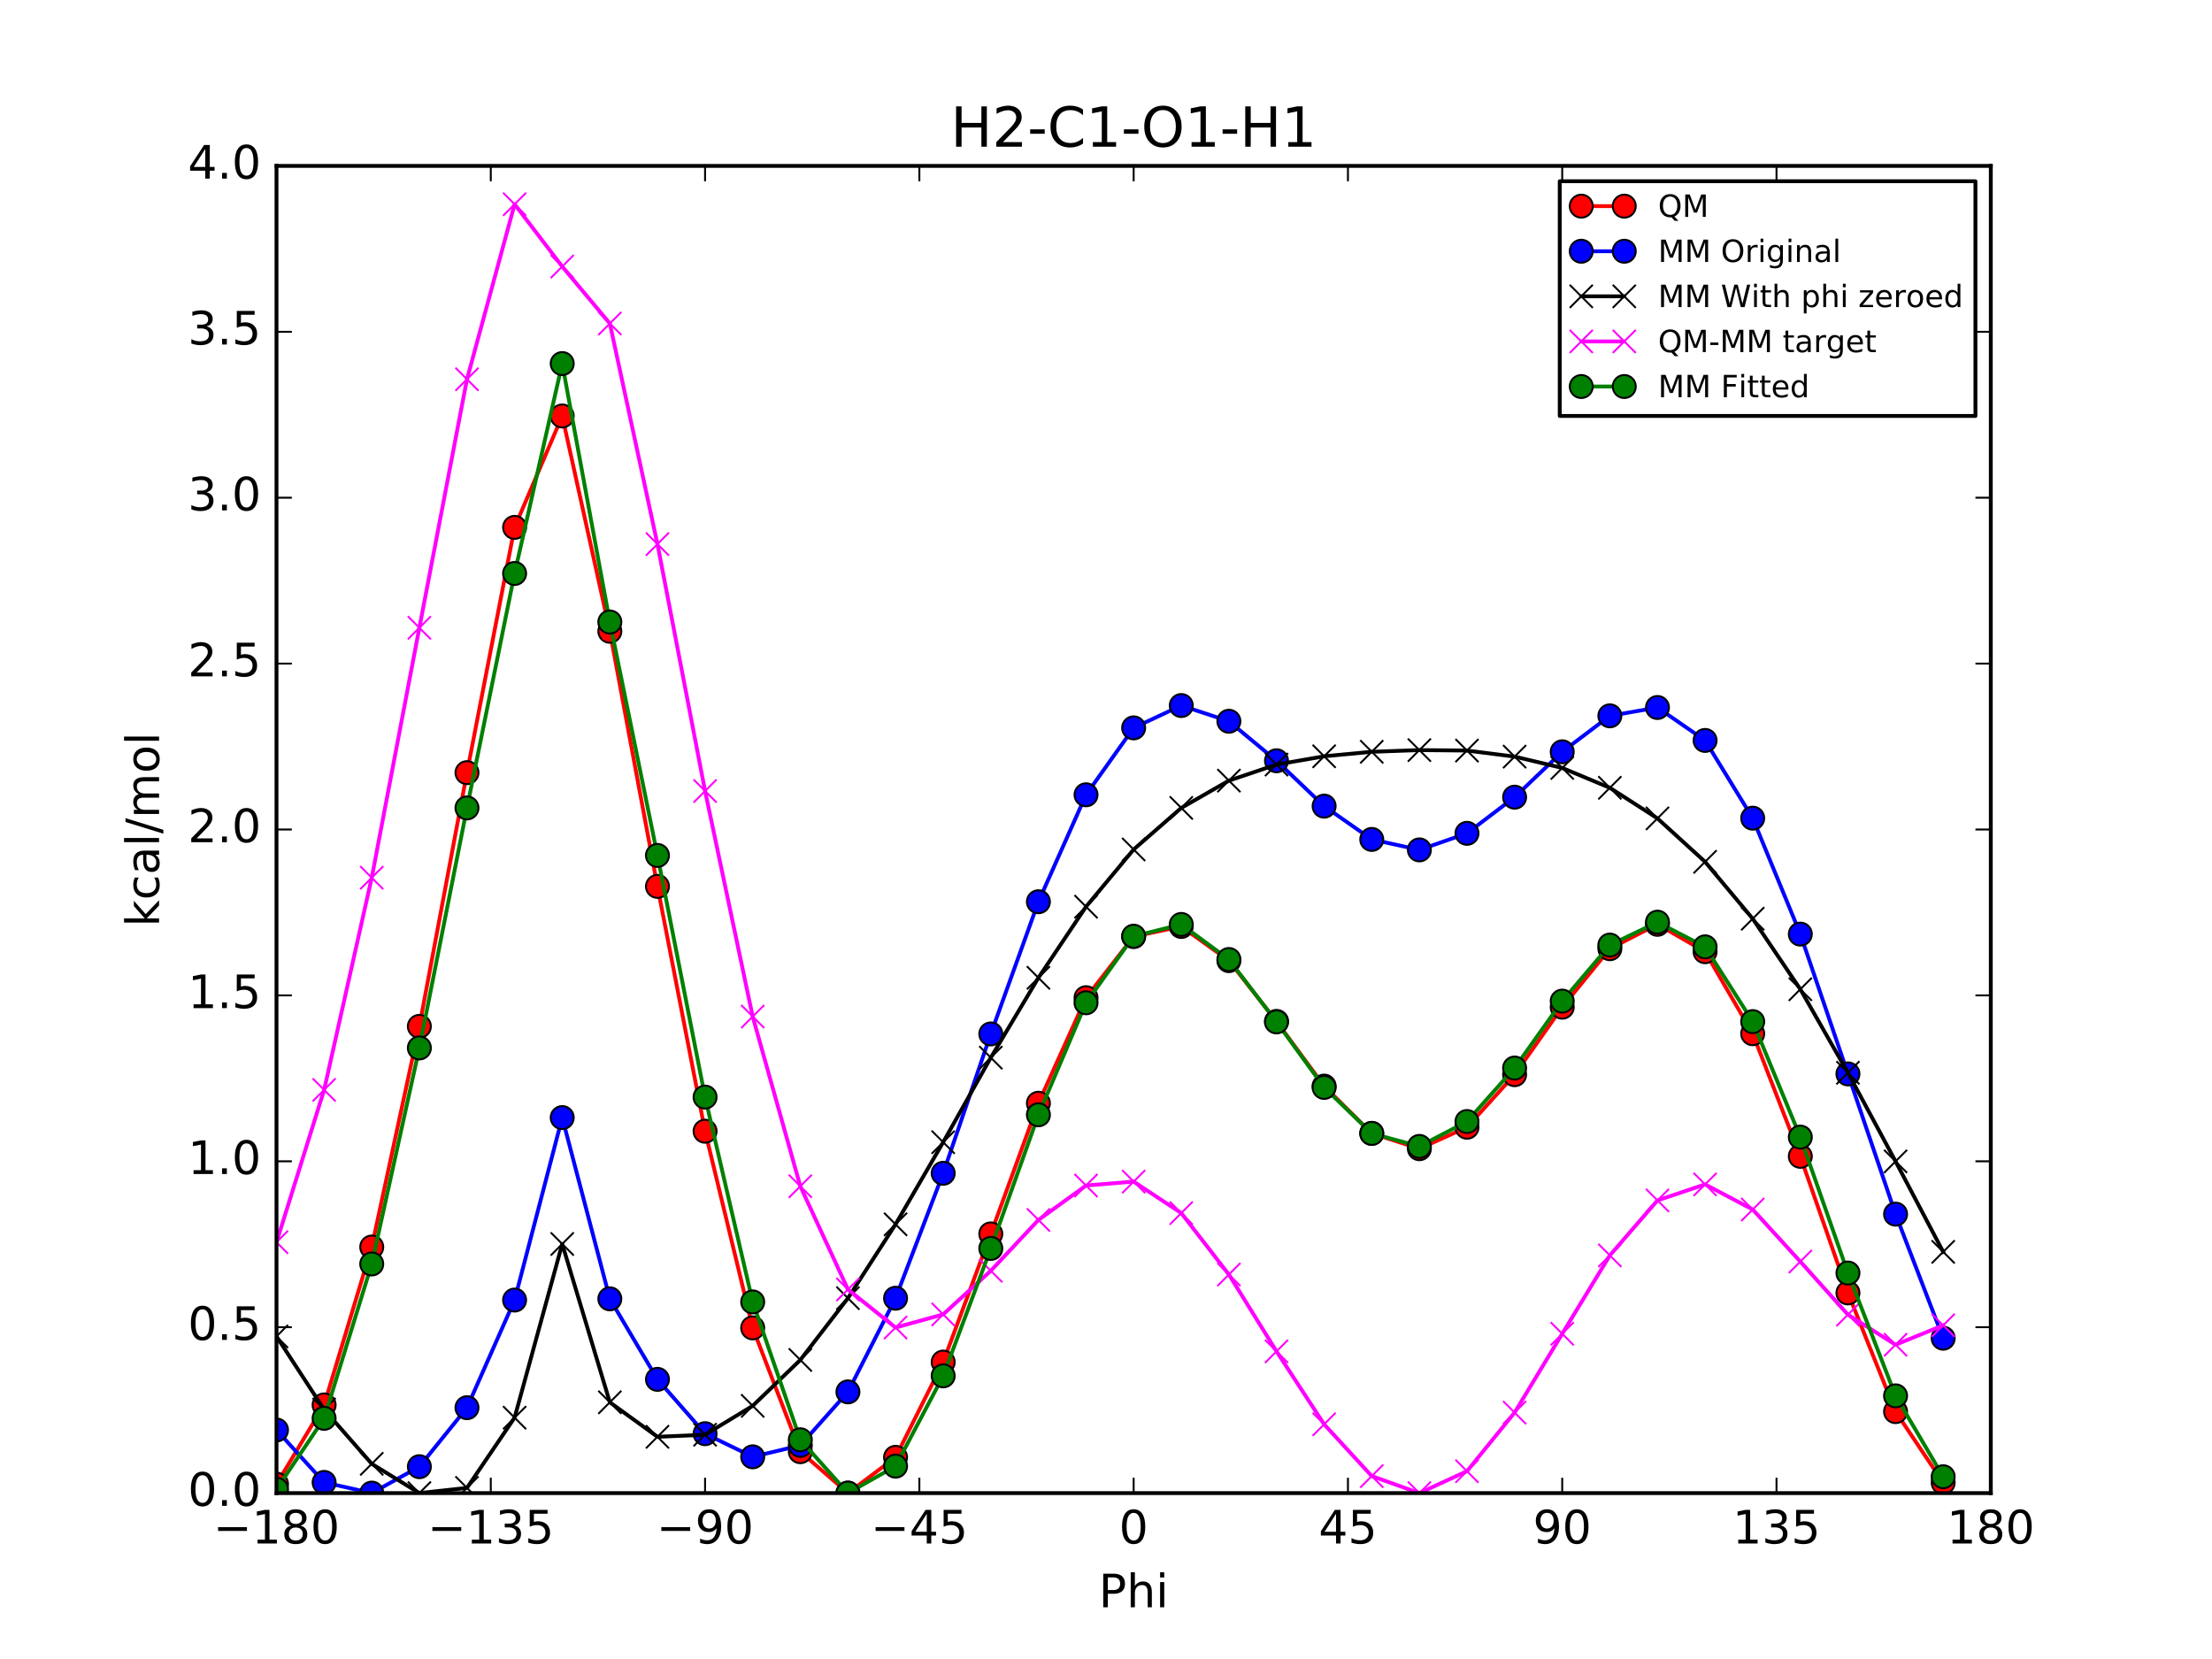 <?xml version="1.0" encoding="utf-8" standalone="no"?>
<!DOCTYPE svg PUBLIC "-//W3C//DTD SVG 1.1//EN"
  "http://www.w3.org/Graphics/SVG/1.1/DTD/svg11.dtd">
<!-- Created with matplotlib (http://matplotlib.org/) -->
<svg height="432pt" version="1.1" viewBox="0 0 576 432" width="576pt" xmlns="http://www.w3.org/2000/svg" xmlns:xlink="http://www.w3.org/1999/xlink">
 <defs>
  <style type="text/css">
*{stroke-linecap:butt;stroke-linejoin:round;stroke-miterlimit:100000;}
  </style>
 </defs>
 <g id="figure_1">
  <g id="patch_1">
   <path d="M 0 432 
L 576 432 
L 576 0 
L 0 0 
z
" style="fill:#ffffff;"/>
  </g>
  <g id="axes_1">
   <g id="patch_2">
    <path d="M 72 388.8 
L 518.4 388.8 
L 518.4 43.2 
L 72 43.2 
z
" style="fill:#ffffff;"/>
   </g>
   <g id="line2d_1">
    <path clip-path="url(#p82aab2219c)" d="M 72 386.468 
L 84.4 365.838 
L 96.8 324.723 
L 109.2 267.263 
L 121.6 201.194 
L 134 137.327 
L 146.4 108.319 
L 158.8 164.386 
L 171.2 230.813 
L 183.6 294.567 
L 196 345.78 
L 208.4 378.017 
L 220.8 388.8 
L 233.2 379.485 
L 245.6 354.686 
L 258 321.304 
L 270.4 287.281 
L 282.8 259.799 
L 295.199 243.88 
L 307.6 241.255 
L 320 250.148 
L 332.4 265.973 
L 344.8 282.818 
L 357.2 295.127 
L 369.6 299.118 
L 382 293.528 
L 394.4 279.842 
L 406.8 262.269 
L 419.2 247.039 
L 431.6 240.689 
L 444 247.823 
L 456.4 269.174 
L 468.8 301.107 
L 481.2 336.675 
L 493.6 367.58 
L 506 386.087 
" style="fill:none;stroke:#ff0000;stroke-linecap:square;"/>
    <defs>
     <path d="M 0 3 
C 0.796 3 1.559 2.684 2.121 2.121 
C 2.684 1.559 3 0.796 3 0 
C 3 -0.796 2.684 -1.559 2.121 -2.121 
C 1.559 -2.684 0.796 -3 0 -3 
C -0.796 -3 -1.559 -2.684 -2.121 -2.121 
C -2.684 -1.559 -3 -0.796 -3 0 
C -3 0.796 -2.684 1.559 -2.121 2.121 
C -1.559 2.684 -0.796 3 0 3 
z
" id="me8e6d0014c" style="stroke:#000000;stroke-width:0.5;"/>
    </defs>
    <g clip-path="url(#p82aab2219c)">
     <use style="fill:#ff0000;stroke:#000000;stroke-width:0.5;" x="72" xlink:href="#me8e6d0014c" y="386.468"/>
     <use style="fill:#ff0000;stroke:#000000;stroke-width:0.5;" x="84.4" xlink:href="#me8e6d0014c" y="365.838"/>
     <use style="fill:#ff0000;stroke:#000000;stroke-width:0.5;" x="96.8" xlink:href="#me8e6d0014c" y="324.723"/>
     <use style="fill:#ff0000;stroke:#000000;stroke-width:0.5;" x="109.2" xlink:href="#me8e6d0014c" y="267.263"/>
     <use style="fill:#ff0000;stroke:#000000;stroke-width:0.5;" x="121.6" xlink:href="#me8e6d0014c" y="201.194"/>
     <use style="fill:#ff0000;stroke:#000000;stroke-width:0.5;" x="134" xlink:href="#me8e6d0014c" y="137.327"/>
     <use style="fill:#ff0000;stroke:#000000;stroke-width:0.5;" x="146.4" xlink:href="#me8e6d0014c" y="108.319"/>
     <use style="fill:#ff0000;stroke:#000000;stroke-width:0.5;" x="158.8" xlink:href="#me8e6d0014c" y="164.386"/>
     <use style="fill:#ff0000;stroke:#000000;stroke-width:0.5;" x="171.2" xlink:href="#me8e6d0014c" y="230.813"/>
     <use style="fill:#ff0000;stroke:#000000;stroke-width:0.5;" x="183.6" xlink:href="#me8e6d0014c" y="294.567"/>
     <use style="fill:#ff0000;stroke:#000000;stroke-width:0.5;" x="196" xlink:href="#me8e6d0014c" y="345.78"/>
     <use style="fill:#ff0000;stroke:#000000;stroke-width:0.5;" x="208.4" xlink:href="#me8e6d0014c" y="378.017"/>
     <use style="fill:#ff0000;stroke:#000000;stroke-width:0.5;" x="220.8" xlink:href="#me8e6d0014c" y="388.8"/>
     <use style="fill:#ff0000;stroke:#000000;stroke-width:0.5;" x="233.2" xlink:href="#me8e6d0014c" y="379.485"/>
     <use style="fill:#ff0000;stroke:#000000;stroke-width:0.5;" x="245.6" xlink:href="#me8e6d0014c" y="354.686"/>
     <use style="fill:#ff0000;stroke:#000000;stroke-width:0.5;" x="258" xlink:href="#me8e6d0014c" y="321.304"/>
     <use style="fill:#ff0000;stroke:#000000;stroke-width:0.5;" x="270.4" xlink:href="#me8e6d0014c" y="287.281"/>
     <use style="fill:#ff0000;stroke:#000000;stroke-width:0.5;" x="282.8" xlink:href="#me8e6d0014c" y="259.799"/>
     <use style="fill:#ff0000;stroke:#000000;stroke-width:0.5;" x="295.199" xlink:href="#me8e6d0014c" y="243.88"/>
     <use style="fill:#ff0000;stroke:#000000;stroke-width:0.5;" x="307.6" xlink:href="#me8e6d0014c" y="241.255"/>
     <use style="fill:#ff0000;stroke:#000000;stroke-width:0.5;" x="320" xlink:href="#me8e6d0014c" y="250.148"/>
     <use style="fill:#ff0000;stroke:#000000;stroke-width:0.5;" x="332.4" xlink:href="#me8e6d0014c" y="265.973"/>
     <use style="fill:#ff0000;stroke:#000000;stroke-width:0.5;" x="344.8" xlink:href="#me8e6d0014c" y="282.818"/>
     <use style="fill:#ff0000;stroke:#000000;stroke-width:0.5;" x="357.2" xlink:href="#me8e6d0014c" y="295.127"/>
     <use style="fill:#ff0000;stroke:#000000;stroke-width:0.5;" x="369.6" xlink:href="#me8e6d0014c" y="299.118"/>
     <use style="fill:#ff0000;stroke:#000000;stroke-width:0.5;" x="382" xlink:href="#me8e6d0014c" y="293.528"/>
     <use style="fill:#ff0000;stroke:#000000;stroke-width:0.5;" x="394.4" xlink:href="#me8e6d0014c" y="279.842"/>
     <use style="fill:#ff0000;stroke:#000000;stroke-width:0.5;" x="406.8" xlink:href="#me8e6d0014c" y="262.269"/>
     <use style="fill:#ff0000;stroke:#000000;stroke-width:0.5;" x="419.2" xlink:href="#me8e6d0014c" y="247.039"/>
     <use style="fill:#ff0000;stroke:#000000;stroke-width:0.5;" x="431.6" xlink:href="#me8e6d0014c" y="240.689"/>
     <use style="fill:#ff0000;stroke:#000000;stroke-width:0.5;" x="444" xlink:href="#me8e6d0014c" y="247.823"/>
     <use style="fill:#ff0000;stroke:#000000;stroke-width:0.5;" x="456.4" xlink:href="#me8e6d0014c" y="269.174"/>
     <use style="fill:#ff0000;stroke:#000000;stroke-width:0.5;" x="468.8" xlink:href="#me8e6d0014c" y="301.107"/>
     <use style="fill:#ff0000;stroke:#000000;stroke-width:0.5;" x="481.2" xlink:href="#me8e6d0014c" y="336.675"/>
     <use style="fill:#ff0000;stroke:#000000;stroke-width:0.5;" x="493.6" xlink:href="#me8e6d0014c" y="367.58"/>
     <use style="fill:#ff0000;stroke:#000000;stroke-width:0.5;" x="506" xlink:href="#me8e6d0014c" y="386.087"/>
    </g>
   </g>
   <g id="line2d_2">
    <path clip-path="url(#p82aab2219c)" d="M 72 372.37 
L 84.4 386.014 
L 96.8 388.8 
L 109.2 381.923 
L 121.6 366.558 
L 134 338.533 
L 146.4 291.017 
L 158.8 338.217 
L 171.2 359.182 
L 183.6 373.327 
L 196 379.353 
L 208.4 376.37 
L 220.8 362.443 
L 233.2 338.054 
L 245.6 305.517 
L 258 269.233 
L 270.4 234.815 
L 282.8 206.96 
L 295.199 189.536 
L 307.6 183.72 
L 320 187.815 
L 332.4 198.102 
L 344.8 209.913 
L 357.2 218.586 
L 369.6 221.308 
L 382 216.998 
L 394.4 207.581 
L 406.8 195.766 
L 419.2 186.403 
L 431.6 184.23 
L 444 192.808 
L 456.4 213.05 
L 468.8 243.237 
L 481.2 279.642 
L 493.6 316.161 
L 506 348.46 
" style="fill:none;stroke:#0000ff;stroke-linecap:square;"/>
    <defs>
     <path d="M 0 3 
C 0.796 3 1.559 2.684 2.121 2.121 
C 2.684 1.559 3 0.796 3 0 
C 3 -0.796 2.684 -1.559 2.121 -2.121 
C 1.559 -2.684 0.796 -3 0 -3 
C -0.796 -3 -1.559 -2.684 -2.121 -2.121 
C -2.684 -1.559 -3 -0.796 -3 0 
C -3 0.796 -2.684 1.559 -2.121 2.121 
C -1.559 2.684 -0.796 3 0 3 
z
" id="m15967bb341" style="stroke:#000000;stroke-width:0.5;"/>
    </defs>
    <g clip-path="url(#p82aab2219c)">
     <use style="fill:#0000ff;stroke:#000000;stroke-width:0.5;" x="72" xlink:href="#m15967bb341" y="372.37"/>
     <use style="fill:#0000ff;stroke:#000000;stroke-width:0.5;" x="84.4" xlink:href="#m15967bb341" y="386.014"/>
     <use style="fill:#0000ff;stroke:#000000;stroke-width:0.5;" x="96.8" xlink:href="#m15967bb341" y="388.8"/>
     <use style="fill:#0000ff;stroke:#000000;stroke-width:0.5;" x="109.2" xlink:href="#m15967bb341" y="381.923"/>
     <use style="fill:#0000ff;stroke:#000000;stroke-width:0.5;" x="121.6" xlink:href="#m15967bb341" y="366.558"/>
     <use style="fill:#0000ff;stroke:#000000;stroke-width:0.5;" x="134" xlink:href="#m15967bb341" y="338.533"/>
     <use style="fill:#0000ff;stroke:#000000;stroke-width:0.5;" x="146.4" xlink:href="#m15967bb341" y="291.017"/>
     <use style="fill:#0000ff;stroke:#000000;stroke-width:0.5;" x="158.8" xlink:href="#m15967bb341" y="338.217"/>
     <use style="fill:#0000ff;stroke:#000000;stroke-width:0.5;" x="171.2" xlink:href="#m15967bb341" y="359.182"/>
     <use style="fill:#0000ff;stroke:#000000;stroke-width:0.5;" x="183.6" xlink:href="#m15967bb341" y="373.327"/>
     <use style="fill:#0000ff;stroke:#000000;stroke-width:0.5;" x="196" xlink:href="#m15967bb341" y="379.353"/>
     <use style="fill:#0000ff;stroke:#000000;stroke-width:0.5;" x="208.4" xlink:href="#m15967bb341" y="376.37"/>
     <use style="fill:#0000ff;stroke:#000000;stroke-width:0.5;" x="220.8" xlink:href="#m15967bb341" y="362.443"/>
     <use style="fill:#0000ff;stroke:#000000;stroke-width:0.5;" x="233.2" xlink:href="#m15967bb341" y="338.054"/>
     <use style="fill:#0000ff;stroke:#000000;stroke-width:0.5;" x="245.6" xlink:href="#m15967bb341" y="305.517"/>
     <use style="fill:#0000ff;stroke:#000000;stroke-width:0.5;" x="258" xlink:href="#m15967bb341" y="269.233"/>
     <use style="fill:#0000ff;stroke:#000000;stroke-width:0.5;" x="270.4" xlink:href="#m15967bb341" y="234.815"/>
     <use style="fill:#0000ff;stroke:#000000;stroke-width:0.5;" x="282.8" xlink:href="#m15967bb341" y="206.96"/>
     <use style="fill:#0000ff;stroke:#000000;stroke-width:0.5;" x="295.199" xlink:href="#m15967bb341" y="189.536"/>
     <use style="fill:#0000ff;stroke:#000000;stroke-width:0.5;" x="307.6" xlink:href="#m15967bb341" y="183.72"/>
     <use style="fill:#0000ff;stroke:#000000;stroke-width:0.5;" x="320" xlink:href="#m15967bb341" y="187.815"/>
     <use style="fill:#0000ff;stroke:#000000;stroke-width:0.5;" x="332.4" xlink:href="#m15967bb341" y="198.102"/>
     <use style="fill:#0000ff;stroke:#000000;stroke-width:0.5;" x="344.8" xlink:href="#m15967bb341" y="209.913"/>
     <use style="fill:#0000ff;stroke:#000000;stroke-width:0.5;" x="357.2" xlink:href="#m15967bb341" y="218.586"/>
     <use style="fill:#0000ff;stroke:#000000;stroke-width:0.5;" x="369.6" xlink:href="#m15967bb341" y="221.308"/>
     <use style="fill:#0000ff;stroke:#000000;stroke-width:0.5;" x="382" xlink:href="#m15967bb341" y="216.998"/>
     <use style="fill:#0000ff;stroke:#000000;stroke-width:0.5;" x="394.4" xlink:href="#m15967bb341" y="207.581"/>
     <use style="fill:#0000ff;stroke:#000000;stroke-width:0.5;" x="406.8" xlink:href="#m15967bb341" y="195.766"/>
     <use style="fill:#0000ff;stroke:#000000;stroke-width:0.5;" x="419.2" xlink:href="#m15967bb341" y="186.403"/>
     <use style="fill:#0000ff;stroke:#000000;stroke-width:0.5;" x="431.6" xlink:href="#m15967bb341" y="184.23"/>
     <use style="fill:#0000ff;stroke:#000000;stroke-width:0.5;" x="444" xlink:href="#m15967bb341" y="192.808"/>
     <use style="fill:#0000ff;stroke:#000000;stroke-width:0.5;" x="456.4" xlink:href="#m15967bb341" y="213.05"/>
     <use style="fill:#0000ff;stroke:#000000;stroke-width:0.5;" x="468.8" xlink:href="#m15967bb341" y="243.237"/>
     <use style="fill:#0000ff;stroke:#000000;stroke-width:0.5;" x="481.2" xlink:href="#m15967bb341" y="279.642"/>
     <use style="fill:#0000ff;stroke:#000000;stroke-width:0.5;" x="493.6" xlink:href="#m15967bb341" y="316.161"/>
     <use style="fill:#0000ff;stroke:#000000;stroke-width:0.5;" x="506" xlink:href="#m15967bb341" y="348.46"/>
    </g>
   </g>
   <g id="line2d_3">
    <path clip-path="url(#p82aab2219c)" d="M 72 348.003 
L 84.4 367.037 
L 96.8 381.178 
L 109.2 388.8 
L 121.6 387.444 
L 134 369.152 
L 146.4 323.928 
L 158.8 365.155 
L 171.2 374.138 
L 183.6 373.597 
L 196 366.08 
L 208.4 354.127 
L 220.8 338.036 
L 233.2 318.805 
L 245.6 297.425 
L 258 275.409 
L 270.4 254.612 
L 282.8 236.1 
L 295.199 221.199 
L 307.6 210.381 
L 320 203.272 
L 332.4 199.091 
L 344.8 196.936 
L 357.2 195.764 
L 369.6 195.326 
L 382 195.442 
L 394.4 197.018 
L 406.8 199.971 
L 419.2 205.142 
L 431.6 213.111 
L 444 224.417 
L 456.4 239.229 
L 468.8 257.6 
L 481.2 279.344 
L 493.6 302.42 
L 506 325.98 
" style="fill:none;stroke:#000000;stroke-linecap:square;"/>
    <defs>
     <path d="M -3 3 
L 3 -3 
M -3 -3 
L 3 3 
" id="m313b2ef5af" style="stroke:#000000;stroke-width:0.5;"/>
    </defs>
    <g clip-path="url(#p82aab2219c)">
     <use style="stroke:#000000;stroke-width:0.5;" x="72" xlink:href="#m313b2ef5af" y="348.003"/>
     <use style="stroke:#000000;stroke-width:0.5;" x="84.4" xlink:href="#m313b2ef5af" y="367.037"/>
     <use style="stroke:#000000;stroke-width:0.5;" x="96.8" xlink:href="#m313b2ef5af" y="381.178"/>
     <use style="stroke:#000000;stroke-width:0.5;" x="109.2" xlink:href="#m313b2ef5af" y="388.8"/>
     <use style="stroke:#000000;stroke-width:0.5;" x="121.6" xlink:href="#m313b2ef5af" y="387.444"/>
     <use style="stroke:#000000;stroke-width:0.5;" x="134" xlink:href="#m313b2ef5af" y="369.152"/>
     <use style="stroke:#000000;stroke-width:0.5;" x="146.4" xlink:href="#m313b2ef5af" y="323.928"/>
     <use style="stroke:#000000;stroke-width:0.5;" x="158.8" xlink:href="#m313b2ef5af" y="365.155"/>
     <use style="stroke:#000000;stroke-width:0.5;" x="171.2" xlink:href="#m313b2ef5af" y="374.138"/>
     <use style="stroke:#000000;stroke-width:0.5;" x="183.6" xlink:href="#m313b2ef5af" y="373.597"/>
     <use style="stroke:#000000;stroke-width:0.5;" x="196" xlink:href="#m313b2ef5af" y="366.08"/>
     <use style="stroke:#000000;stroke-width:0.5;" x="208.4" xlink:href="#m313b2ef5af" y="354.127"/>
     <use style="stroke:#000000;stroke-width:0.5;" x="220.8" xlink:href="#m313b2ef5af" y="338.036"/>
     <use style="stroke:#000000;stroke-width:0.5;" x="233.2" xlink:href="#m313b2ef5af" y="318.805"/>
     <use style="stroke:#000000;stroke-width:0.5;" x="245.6" xlink:href="#m313b2ef5af" y="297.425"/>
     <use style="stroke:#000000;stroke-width:0.5;" x="258" xlink:href="#m313b2ef5af" y="275.409"/>
     <use style="stroke:#000000;stroke-width:0.5;" x="270.4" xlink:href="#m313b2ef5af" y="254.612"/>
     <use style="stroke:#000000;stroke-width:0.5;" x="282.8" xlink:href="#m313b2ef5af" y="236.1"/>
     <use style="stroke:#000000;stroke-width:0.5;" x="295.199" xlink:href="#m313b2ef5af" y="221.199"/>
     <use style="stroke:#000000;stroke-width:0.5;" x="307.6" xlink:href="#m313b2ef5af" y="210.381"/>
     <use style="stroke:#000000;stroke-width:0.5;" x="320" xlink:href="#m313b2ef5af" y="203.272"/>
     <use style="stroke:#000000;stroke-width:0.5;" x="332.4" xlink:href="#m313b2ef5af" y="199.091"/>
     <use style="stroke:#000000;stroke-width:0.5;" x="344.8" xlink:href="#m313b2ef5af" y="196.936"/>
     <use style="stroke:#000000;stroke-width:0.5;" x="357.2" xlink:href="#m313b2ef5af" y="195.764"/>
     <use style="stroke:#000000;stroke-width:0.5;" x="369.6" xlink:href="#m313b2ef5af" y="195.326"/>
     <use style="stroke:#000000;stroke-width:0.5;" x="382" xlink:href="#m313b2ef5af" y="195.442"/>
     <use style="stroke:#000000;stroke-width:0.5;" x="394.4" xlink:href="#m313b2ef5af" y="197.018"/>
     <use style="stroke:#000000;stroke-width:0.5;" x="406.8" xlink:href="#m313b2ef5af" y="199.971"/>
     <use style="stroke:#000000;stroke-width:0.5;" x="419.2" xlink:href="#m313b2ef5af" y="205.142"/>
     <use style="stroke:#000000;stroke-width:0.5;" x="431.6" xlink:href="#m313b2ef5af" y="213.111"/>
     <use style="stroke:#000000;stroke-width:0.5;" x="444" xlink:href="#m313b2ef5af" y="224.417"/>
     <use style="stroke:#000000;stroke-width:0.5;" x="456.4" xlink:href="#m313b2ef5af" y="239.229"/>
     <use style="stroke:#000000;stroke-width:0.5;" x="468.8" xlink:href="#m313b2ef5af" y="257.6"/>
     <use style="stroke:#000000;stroke-width:0.5;" x="481.2" xlink:href="#m313b2ef5af" y="279.344"/>
     <use style="stroke:#000000;stroke-width:0.5;" x="493.6" xlink:href="#m313b2ef5af" y="302.42"/>
     <use style="stroke:#000000;stroke-width:0.5;" x="506" xlink:href="#m313b2ef5af" y="325.98"/>
    </g>
   </g>
   <g id="line2d_4">
    <path clip-path="url(#p82aab2219c)" d="M 72 323.473 
L 84.4 283.808 
L 96.8 228.552 
L 109.2 163.47 
L 121.6 98.757 
L 134 53.183 
L 146.4 69.398 
L 158.8 84.239 
L 171.2 141.682 
L 183.6 205.978 
L 196 264.708 
L 208.4 308.897 
L 220.8 335.771 
L 233.2 345.688 
L 245.6 342.268 
L 258 330.903 
L 270.4 317.677 
L 282.8 308.707 
L 295.199 307.689 
L 307.6 315.882 
L 320 331.884 
L 332.4 351.89 
L 344.8 370.89 
L 357.2 384.37 
L 369.6 388.8 
L 382 383.093 
L 394.4 367.831 
L 406.8 347.305 
L 419.2 326.904 
L 431.6 312.586 
L 444 308.413 
L 456.4 314.952 
L 468.8 328.514 
L 481.2 342.339 
L 493.6 350.167 
L 506 345.114 
" style="fill:none;stroke:#ff00ff;stroke-linecap:square;"/>
    <defs>
     <path d="M -3 3 
L 3 -3 
M -3 -3 
L 3 3 
" id="m7dba4d05f4" style="stroke:#ff00ff;stroke-width:0.5;"/>
    </defs>
    <g clip-path="url(#p82aab2219c)">
     <use style="fill:#ff00ff;stroke:#ff00ff;stroke-width:0.5;" x="72" xlink:href="#m7dba4d05f4" y="323.473"/>
     <use style="fill:#ff00ff;stroke:#ff00ff;stroke-width:0.5;" x="84.4" xlink:href="#m7dba4d05f4" y="283.808"/>
     <use style="fill:#ff00ff;stroke:#ff00ff;stroke-width:0.5;" x="96.8" xlink:href="#m7dba4d05f4" y="228.552"/>
     <use style="fill:#ff00ff;stroke:#ff00ff;stroke-width:0.5;" x="109.2" xlink:href="#m7dba4d05f4" y="163.47"/>
     <use style="fill:#ff00ff;stroke:#ff00ff;stroke-width:0.5;" x="121.6" xlink:href="#m7dba4d05f4" y="98.757"/>
     <use style="fill:#ff00ff;stroke:#ff00ff;stroke-width:0.5;" x="134" xlink:href="#m7dba4d05f4" y="53.183"/>
     <use style="fill:#ff00ff;stroke:#ff00ff;stroke-width:0.5;" x="146.4" xlink:href="#m7dba4d05f4" y="69.398"/>
     <use style="fill:#ff00ff;stroke:#ff00ff;stroke-width:0.5;" x="158.8" xlink:href="#m7dba4d05f4" y="84.239"/>
     <use style="fill:#ff00ff;stroke:#ff00ff;stroke-width:0.5;" x="171.2" xlink:href="#m7dba4d05f4" y="141.682"/>
     <use style="fill:#ff00ff;stroke:#ff00ff;stroke-width:0.5;" x="183.6" xlink:href="#m7dba4d05f4" y="205.978"/>
     <use style="fill:#ff00ff;stroke:#ff00ff;stroke-width:0.5;" x="196" xlink:href="#m7dba4d05f4" y="264.708"/>
     <use style="fill:#ff00ff;stroke:#ff00ff;stroke-width:0.5;" x="208.4" xlink:href="#m7dba4d05f4" y="308.897"/>
     <use style="fill:#ff00ff;stroke:#ff00ff;stroke-width:0.5;" x="220.8" xlink:href="#m7dba4d05f4" y="335.771"/>
     <use style="fill:#ff00ff;stroke:#ff00ff;stroke-width:0.5;" x="233.2" xlink:href="#m7dba4d05f4" y="345.688"/>
     <use style="fill:#ff00ff;stroke:#ff00ff;stroke-width:0.5;" x="245.6" xlink:href="#m7dba4d05f4" y="342.268"/>
     <use style="fill:#ff00ff;stroke:#ff00ff;stroke-width:0.5;" x="258" xlink:href="#m7dba4d05f4" y="330.903"/>
     <use style="fill:#ff00ff;stroke:#ff00ff;stroke-width:0.5;" x="270.4" xlink:href="#m7dba4d05f4" y="317.677"/>
     <use style="fill:#ff00ff;stroke:#ff00ff;stroke-width:0.5;" x="282.8" xlink:href="#m7dba4d05f4" y="308.707"/>
     <use style="fill:#ff00ff;stroke:#ff00ff;stroke-width:0.5;" x="295.199" xlink:href="#m7dba4d05f4" y="307.689"/>
     <use style="fill:#ff00ff;stroke:#ff00ff;stroke-width:0.5;" x="307.6" xlink:href="#m7dba4d05f4" y="315.882"/>
     <use style="fill:#ff00ff;stroke:#ff00ff;stroke-width:0.5;" x="320" xlink:href="#m7dba4d05f4" y="331.884"/>
     <use style="fill:#ff00ff;stroke:#ff00ff;stroke-width:0.5;" x="332.4" xlink:href="#m7dba4d05f4" y="351.89"/>
     <use style="fill:#ff00ff;stroke:#ff00ff;stroke-width:0.5;" x="344.8" xlink:href="#m7dba4d05f4" y="370.89"/>
     <use style="fill:#ff00ff;stroke:#ff00ff;stroke-width:0.5;" x="357.2" xlink:href="#m7dba4d05f4" y="384.37"/>
     <use style="fill:#ff00ff;stroke:#ff00ff;stroke-width:0.5;" x="369.6" xlink:href="#m7dba4d05f4" y="388.8"/>
     <use style="fill:#ff00ff;stroke:#ff00ff;stroke-width:0.5;" x="382" xlink:href="#m7dba4d05f4" y="383.093"/>
     <use style="fill:#ff00ff;stroke:#ff00ff;stroke-width:0.5;" x="394.4" xlink:href="#m7dba4d05f4" y="367.831"/>
     <use style="fill:#ff00ff;stroke:#ff00ff;stroke-width:0.5;" x="406.8" xlink:href="#m7dba4d05f4" y="347.305"/>
     <use style="fill:#ff00ff;stroke:#ff00ff;stroke-width:0.5;" x="419.2" xlink:href="#m7dba4d05f4" y="326.904"/>
     <use style="fill:#ff00ff;stroke:#ff00ff;stroke-width:0.5;" x="431.6" xlink:href="#m7dba4d05f4" y="312.586"/>
     <use style="fill:#ff00ff;stroke:#ff00ff;stroke-width:0.5;" x="444" xlink:href="#m7dba4d05f4" y="308.413"/>
     <use style="fill:#ff00ff;stroke:#ff00ff;stroke-width:0.5;" x="456.4" xlink:href="#m7dba4d05f4" y="314.952"/>
     <use style="fill:#ff00ff;stroke:#ff00ff;stroke-width:0.5;" x="468.8" xlink:href="#m7dba4d05f4" y="328.514"/>
     <use style="fill:#ff00ff;stroke:#ff00ff;stroke-width:0.5;" x="481.2" xlink:href="#m7dba4d05f4" y="342.339"/>
     <use style="fill:#ff00ff;stroke:#ff00ff;stroke-width:0.5;" x="493.6" xlink:href="#m7dba4d05f4" y="350.167"/>
     <use style="fill:#ff00ff;stroke:#ff00ff;stroke-width:0.5;" x="506" xlink:href="#m7dba4d05f4" y="345.114"/>
    </g>
   </g>
   <g id="line2d_5">
    <path clip-path="url(#p82aab2219c)" d="M 72 387.804 
L 84.4 369.331 
L 96.8 329.134 
L 109.2 272.882 
L 121.6 210.384 
L 134 149.329 
L 146.4 94.671 
L 158.8 161.971 
L 171.2 222.754 
L 183.6 285.682 
L 196 339.016 
L 208.4 374.914 
L 220.8 388.8 
L 233.2 381.781 
L 245.6 358.271 
L 258 325.09 
L 270.4 290.285 
L 282.8 261.119 
L 295.199 243.791 
L 307.6 240.723 
L 320 249.855 
L 332.4 266.097 
L 344.8 283.163 
L 357.2 295.135 
L 369.6 298.523 
L 382 292.044 
L 394.4 278.112 
L 406.8 260.686 
L 419.2 246.096 
L 431.6 240.128 
L 444 246.556 
L 456.4 266.024 
L 468.8 296.102 
L 481.2 331.494 
L 493.6 363.476 
L 506 384.541 
" style="fill:none;stroke:#008000;stroke-linecap:square;"/>
    <defs>
     <path d="M 0 3 
C 0.796 3 1.559 2.684 2.121 2.121 
C 2.684 1.559 3 0.796 3 0 
C 3 -0.796 2.684 -1.559 2.121 -2.121 
C 1.559 -2.684 0.796 -3 0 -3 
C -0.796 -3 -1.559 -2.684 -2.121 -2.121 
C -2.684 -1.559 -3 -0.796 -3 0 
C -3 0.796 -2.684 1.559 -2.121 2.121 
C -1.559 2.684 -0.796 3 0 3 
z
" id="md22b85d426" style="stroke:#000000;stroke-width:0.5;"/>
    </defs>
    <g clip-path="url(#p82aab2219c)">
     <use style="fill:#008000;stroke:#000000;stroke-width:0.5;" x="72" xlink:href="#md22b85d426" y="387.804"/>
     <use style="fill:#008000;stroke:#000000;stroke-width:0.5;" x="84.4" xlink:href="#md22b85d426" y="369.331"/>
     <use style="fill:#008000;stroke:#000000;stroke-width:0.5;" x="96.8" xlink:href="#md22b85d426" y="329.134"/>
     <use style="fill:#008000;stroke:#000000;stroke-width:0.5;" x="109.2" xlink:href="#md22b85d426" y="272.882"/>
     <use style="fill:#008000;stroke:#000000;stroke-width:0.5;" x="121.6" xlink:href="#md22b85d426" y="210.384"/>
     <use style="fill:#008000;stroke:#000000;stroke-width:0.5;" x="134" xlink:href="#md22b85d426" y="149.329"/>
     <use style="fill:#008000;stroke:#000000;stroke-width:0.5;" x="146.4" xlink:href="#md22b85d426" y="94.671"/>
     <use style="fill:#008000;stroke:#000000;stroke-width:0.5;" x="158.8" xlink:href="#md22b85d426" y="161.971"/>
     <use style="fill:#008000;stroke:#000000;stroke-width:0.5;" x="171.2" xlink:href="#md22b85d426" y="222.754"/>
     <use style="fill:#008000;stroke:#000000;stroke-width:0.5;" x="183.6" xlink:href="#md22b85d426" y="285.682"/>
     <use style="fill:#008000;stroke:#000000;stroke-width:0.5;" x="196" xlink:href="#md22b85d426" y="339.016"/>
     <use style="fill:#008000;stroke:#000000;stroke-width:0.5;" x="208.4" xlink:href="#md22b85d426" y="374.914"/>
     <use style="fill:#008000;stroke:#000000;stroke-width:0.5;" x="220.8" xlink:href="#md22b85d426" y="388.8"/>
     <use style="fill:#008000;stroke:#000000;stroke-width:0.5;" x="233.2" xlink:href="#md22b85d426" y="381.781"/>
     <use style="fill:#008000;stroke:#000000;stroke-width:0.5;" x="245.6" xlink:href="#md22b85d426" y="358.271"/>
     <use style="fill:#008000;stroke:#000000;stroke-width:0.5;" x="258" xlink:href="#md22b85d426" y="325.09"/>
     <use style="fill:#008000;stroke:#000000;stroke-width:0.5;" x="270.4" xlink:href="#md22b85d426" y="290.285"/>
     <use style="fill:#008000;stroke:#000000;stroke-width:0.5;" x="282.8" xlink:href="#md22b85d426" y="261.119"/>
     <use style="fill:#008000;stroke:#000000;stroke-width:0.5;" x="295.199" xlink:href="#md22b85d426" y="243.791"/>
     <use style="fill:#008000;stroke:#000000;stroke-width:0.5;" x="307.6" xlink:href="#md22b85d426" y="240.723"/>
     <use style="fill:#008000;stroke:#000000;stroke-width:0.5;" x="320" xlink:href="#md22b85d426" y="249.855"/>
     <use style="fill:#008000;stroke:#000000;stroke-width:0.5;" x="332.4" xlink:href="#md22b85d426" y="266.097"/>
     <use style="fill:#008000;stroke:#000000;stroke-width:0.5;" x="344.8" xlink:href="#md22b85d426" y="283.163"/>
     <use style="fill:#008000;stroke:#000000;stroke-width:0.5;" x="357.2" xlink:href="#md22b85d426" y="295.135"/>
     <use style="fill:#008000;stroke:#000000;stroke-width:0.5;" x="369.6" xlink:href="#md22b85d426" y="298.523"/>
     <use style="fill:#008000;stroke:#000000;stroke-width:0.5;" x="382" xlink:href="#md22b85d426" y="292.044"/>
     <use style="fill:#008000;stroke:#000000;stroke-width:0.5;" x="394.4" xlink:href="#md22b85d426" y="278.112"/>
     <use style="fill:#008000;stroke:#000000;stroke-width:0.5;" x="406.8" xlink:href="#md22b85d426" y="260.686"/>
     <use style="fill:#008000;stroke:#000000;stroke-width:0.5;" x="419.2" xlink:href="#md22b85d426" y="246.096"/>
     <use style="fill:#008000;stroke:#000000;stroke-width:0.5;" x="431.6" xlink:href="#md22b85d426" y="240.128"/>
     <use style="fill:#008000;stroke:#000000;stroke-width:0.5;" x="444" xlink:href="#md22b85d426" y="246.556"/>
     <use style="fill:#008000;stroke:#000000;stroke-width:0.5;" x="456.4" xlink:href="#md22b85d426" y="266.024"/>
     <use style="fill:#008000;stroke:#000000;stroke-width:0.5;" x="468.8" xlink:href="#md22b85d426" y="296.102"/>
     <use style="fill:#008000;stroke:#000000;stroke-width:0.5;" x="481.2" xlink:href="#md22b85d426" y="331.494"/>
     <use style="fill:#008000;stroke:#000000;stroke-width:0.5;" x="493.6" xlink:href="#md22b85d426" y="363.476"/>
     <use style="fill:#008000;stroke:#000000;stroke-width:0.5;" x="506" xlink:href="#md22b85d426" y="384.541"/>
    </g>
   </g>
   <g id="patch_3">
    <path d="M 72 388.8 
L 518.4 388.8 
" style="fill:none;stroke:#000000;stroke-linecap:square;stroke-linejoin:miter;"/>
   </g>
   <g id="patch_4">
    <path d="M 518.4 388.8 
L 518.4 43.2 
" style="fill:none;stroke:#000000;stroke-linecap:square;stroke-linejoin:miter;"/>
   </g>
   <g id="patch_5">
    <path d="M 72 388.8 
L 72 43.2 
" style="fill:none;stroke:#000000;stroke-linecap:square;stroke-linejoin:miter;"/>
   </g>
   <g id="patch_6">
    <path d="M 72 43.2 
L 518.4 43.2 
" style="fill:none;stroke:#000000;stroke-linecap:square;stroke-linejoin:miter;"/>
   </g>
   <g id="matplotlib.axis_1">
    <g id="xtick_1">
     <g id="line2d_6">
      <defs>
       <path d="M 0 0 
L 0 -4 
" id="ma2a8aaba58" style="stroke:#000000;stroke-width:0.5;"/>
      </defs>
      <g>
       <use style="stroke:#000000;stroke-width:0.5;" x="72.0" xlink:href="#ma2a8aaba58" y="388.8"/>
      </g>
     </g>
     <g id="line2d_7">
      <defs>
       <path d="M 0 0 
L 0 4 
" id="m815110fa7b" style="stroke:#000000;stroke-width:0.5;"/>
      </defs>
      <g>
       <use style="stroke:#000000;stroke-width:0.5;" x="72.0" xlink:href="#m815110fa7b" y="43.2"/>
      </g>
     </g>
     <g id="text_1">
      <!-- −180 -->
      <defs>
       <path d="M 31.781 66.406 
Q 24.172 66.406 20.328 58.906 
Q 16.5 51.422 16.5 36.375 
Q 16.5 21.391 20.328 13.891 
Q 24.172 6.391 31.781 6.391 
Q 39.453 6.391 43.281 13.891 
Q 47.125 21.391 47.125 36.375 
Q 47.125 51.422 43.281 58.906 
Q 39.453 66.406 31.781 66.406 
M 31.781 74.219 
Q 44.047 74.219 50.516 64.516 
Q 56.984 54.828 56.984 36.375 
Q 56.984 17.969 50.516 8.266 
Q 44.047 -1.422 31.781 -1.422 
Q 19.531 -1.422 13.062 8.266 
Q 6.594 17.969 6.594 36.375 
Q 6.594 54.828 13.062 64.516 
Q 19.531 74.219 31.781 74.219 
" id="BitstreamVeraSans-Roman-30"/>
       <path d="M 12.406 8.297 
L 28.516 8.297 
L 28.516 63.922 
L 10.984 60.406 
L 10.984 69.391 
L 28.422 72.906 
L 38.281 72.906 
L 38.281 8.297 
L 54.391 8.297 
L 54.391 0 
L 12.406 0 
z
" id="BitstreamVeraSans-Roman-31"/>
       <path d="M 31.781 34.625 
Q 24.75 34.625 20.719 30.859 
Q 16.703 27.094 16.703 20.516 
Q 16.703 13.922 20.719 10.156 
Q 24.75 6.391 31.781 6.391 
Q 38.812 6.391 42.859 10.172 
Q 46.922 13.969 46.922 20.516 
Q 46.922 27.094 42.891 30.859 
Q 38.875 34.625 31.781 34.625 
M 21.922 38.812 
Q 15.578 40.375 12.031 44.719 
Q 8.5 49.078 8.5 55.328 
Q 8.5 64.062 14.719 69.141 
Q 20.953 74.219 31.781 74.219 
Q 42.672 74.219 48.875 69.141 
Q 55.078 64.062 55.078 55.328 
Q 55.078 49.078 51.531 44.719 
Q 48 40.375 41.703 38.812 
Q 48.828 37.156 52.797 32.312 
Q 56.781 27.484 56.781 20.516 
Q 56.781 9.906 50.312 4.234 
Q 43.844 -1.422 31.781 -1.422 
Q 19.734 -1.422 13.25 4.234 
Q 6.781 9.906 6.781 20.516 
Q 6.781 27.484 10.781 32.312 
Q 14.797 37.156 21.922 38.812 
M 18.312 54.391 
Q 18.312 48.734 21.844 45.562 
Q 25.391 42.391 31.781 42.391 
Q 38.141 42.391 41.719 45.562 
Q 45.312 48.734 45.312 54.391 
Q 45.312 60.062 41.719 63.234 
Q 38.141 66.406 31.781 66.406 
Q 25.391 66.406 21.844 63.234 
Q 18.312 60.062 18.312 54.391 
" id="BitstreamVeraSans-Roman-38"/>
       <path d="M 10.594 35.5 
L 73.188 35.5 
L 73.188 27.203 
L 10.594 27.203 
z
" id="BitstreamVeraSans-Roman-2212"/>
      </defs>
      <g transform="translate(55.52 401.918)scale(0.12 -0.12)">
       <use xlink:href="#BitstreamVeraSans-Roman-2212"/>
       <use x="83.789" xlink:href="#BitstreamVeraSans-Roman-31"/>
       <use x="147.412" xlink:href="#BitstreamVeraSans-Roman-38"/>
       <use x="211.035" xlink:href="#BitstreamVeraSans-Roman-30"/>
      </g>
     </g>
    </g>
    <g id="xtick_2">
     <g id="line2d_8">
      <g>
       <use style="stroke:#000000;stroke-width:0.5;" x="127.8" xlink:href="#ma2a8aaba58" y="388.8"/>
      </g>
     </g>
     <g id="line2d_9">
      <g>
       <use style="stroke:#000000;stroke-width:0.5;" x="127.8" xlink:href="#m815110fa7b" y="43.2"/>
      </g>
     </g>
     <g id="text_2">
      <!-- −135 -->
      <defs>
       <path d="M 10.797 72.906 
L 49.516 72.906 
L 49.516 64.594 
L 19.828 64.594 
L 19.828 46.734 
Q 21.969 47.469 24.109 47.828 
Q 26.266 48.188 28.422 48.188 
Q 40.625 48.188 47.75 41.5 
Q 54.891 34.812 54.891 23.391 
Q 54.891 11.625 47.562 5.094 
Q 40.234 -1.422 26.906 -1.422 
Q 22.312 -1.422 17.547 -0.641 
Q 12.797 0.141 7.719 1.703 
L 7.719 11.625 
Q 12.109 9.234 16.797 8.062 
Q 21.484 6.891 26.703 6.891 
Q 35.156 6.891 40.078 11.328 
Q 45.016 15.766 45.016 23.391 
Q 45.016 31 40.078 35.438 
Q 35.156 39.891 26.703 39.891 
Q 22.75 39.891 18.812 39.016 
Q 14.891 38.141 10.797 36.281 
z
" id="BitstreamVeraSans-Roman-35"/>
       <path d="M 40.578 39.312 
Q 47.656 37.797 51.625 33 
Q 55.609 28.219 55.609 21.188 
Q 55.609 10.406 48.188 4.484 
Q 40.766 -1.422 27.094 -1.422 
Q 22.516 -1.422 17.656 -0.516 
Q 12.797 0.391 7.625 2.203 
L 7.625 11.719 
Q 11.719 9.328 16.594 8.109 
Q 21.484 6.891 26.812 6.891 
Q 36.078 6.891 40.938 10.547 
Q 45.797 14.203 45.797 21.188 
Q 45.797 27.641 41.281 31.266 
Q 36.766 34.906 28.719 34.906 
L 20.219 34.906 
L 20.219 43.016 
L 29.109 43.016 
Q 36.375 43.016 40.234 45.922 
Q 44.094 48.828 44.094 54.297 
Q 44.094 59.906 40.109 62.906 
Q 36.141 65.922 28.719 65.922 
Q 24.656 65.922 20.016 65.031 
Q 15.375 64.156 9.812 62.312 
L 9.812 71.094 
Q 15.438 72.656 20.344 73.438 
Q 25.25 74.219 29.594 74.219 
Q 40.828 74.219 47.359 69.109 
Q 53.906 64.016 53.906 55.328 
Q 53.906 49.266 50.438 45.094 
Q 46.969 40.922 40.578 39.312 
" id="BitstreamVeraSans-Roman-33"/>
      </defs>
      <g transform="translate(111.32 401.918)scale(0.12 -0.12)">
       <use xlink:href="#BitstreamVeraSans-Roman-2212"/>
       <use x="83.789" xlink:href="#BitstreamVeraSans-Roman-31"/>
       <use x="147.412" xlink:href="#BitstreamVeraSans-Roman-33"/>
       <use x="211.035" xlink:href="#BitstreamVeraSans-Roman-35"/>
      </g>
     </g>
    </g>
    <g id="xtick_3">
     <g id="line2d_10">
      <g>
       <use style="stroke:#000000;stroke-width:0.5;" x="183.6" xlink:href="#ma2a8aaba58" y="388.8"/>
      </g>
     </g>
     <g id="line2d_11">
      <g>
       <use style="stroke:#000000;stroke-width:0.5;" x="183.6" xlink:href="#m815110fa7b" y="43.2"/>
      </g>
     </g>
     <g id="text_3">
      <!-- −90 -->
      <defs>
       <path d="M 10.984 1.516 
L 10.984 10.5 
Q 14.703 8.734 18.5 7.812 
Q 22.312 6.891 25.984 6.891 
Q 35.75 6.891 40.891 13.453 
Q 46.047 20.016 46.781 33.406 
Q 43.953 29.203 39.594 26.953 
Q 35.25 24.703 29.984 24.703 
Q 19.047 24.703 12.672 31.312 
Q 6.297 37.938 6.297 49.422 
Q 6.297 60.641 12.938 67.422 
Q 19.578 74.219 30.609 74.219 
Q 43.266 74.219 49.922 64.516 
Q 56.594 54.828 56.594 36.375 
Q 56.594 19.141 48.406 8.859 
Q 40.234 -1.422 26.422 -1.422 
Q 22.703 -1.422 18.891 -0.688 
Q 15.094 0.047 10.984 1.516 
M 30.609 32.422 
Q 37.25 32.422 41.125 36.953 
Q 45.016 41.5 45.016 49.422 
Q 45.016 57.281 41.125 61.844 
Q 37.25 66.406 30.609 66.406 
Q 23.969 66.406 20.094 61.844 
Q 16.219 57.281 16.219 49.422 
Q 16.219 41.5 20.094 36.953 
Q 23.969 32.422 30.609 32.422 
" id="BitstreamVeraSans-Roman-39"/>
      </defs>
      <g transform="translate(170.937 401.918)scale(0.12 -0.12)">
       <use xlink:href="#BitstreamVeraSans-Roman-2212"/>
       <use x="83.789" xlink:href="#BitstreamVeraSans-Roman-39"/>
       <use x="147.412" xlink:href="#BitstreamVeraSans-Roman-30"/>
      </g>
     </g>
    </g>
    <g id="xtick_4">
     <g id="line2d_12">
      <g>
       <use style="stroke:#000000;stroke-width:0.5;" x="239.4" xlink:href="#ma2a8aaba58" y="388.8"/>
      </g>
     </g>
     <g id="line2d_13">
      <g>
       <use style="stroke:#000000;stroke-width:0.5;" x="239.4" xlink:href="#m815110fa7b" y="43.2"/>
      </g>
     </g>
     <g id="text_4">
      <!-- −45 -->
      <defs>
       <path d="M 37.797 64.312 
L 12.891 25.391 
L 37.797 25.391 
z
M 35.203 72.906 
L 47.609 72.906 
L 47.609 25.391 
L 58.016 25.391 
L 58.016 17.188 
L 47.609 17.188 
L 47.609 0 
L 37.797 0 
L 37.797 17.188 
L 4.891 17.188 
L 4.891 26.703 
z
" id="BitstreamVeraSans-Roman-34"/>
      </defs>
      <g transform="translate(226.737 401.918)scale(0.12 -0.12)">
       <use xlink:href="#BitstreamVeraSans-Roman-2212"/>
       <use x="83.789" xlink:href="#BitstreamVeraSans-Roman-34"/>
       <use x="147.412" xlink:href="#BitstreamVeraSans-Roman-35"/>
      </g>
     </g>
    </g>
    <g id="xtick_5">
     <g id="line2d_14">
      <g>
       <use style="stroke:#000000;stroke-width:0.5;" x="295.2" xlink:href="#ma2a8aaba58" y="388.8"/>
      </g>
     </g>
     <g id="line2d_15">
      <g>
       <use style="stroke:#000000;stroke-width:0.5;" x="295.2" xlink:href="#m815110fa7b" y="43.2"/>
      </g>
     </g>
     <g id="text_5">
      <!-- 0 -->
      <g transform="translate(291.382 401.918)scale(0.12 -0.12)">
       <use xlink:href="#BitstreamVeraSans-Roman-30"/>
      </g>
     </g>
    </g>
    <g id="xtick_6">
     <g id="line2d_16">
      <g>
       <use style="stroke:#000000;stroke-width:0.5;" x="351.0" xlink:href="#ma2a8aaba58" y="388.8"/>
      </g>
     </g>
     <g id="line2d_17">
      <g>
       <use style="stroke:#000000;stroke-width:0.5;" x="351.0" xlink:href="#m815110fa7b" y="43.2"/>
      </g>
     </g>
     <g id="text_6">
      <!-- 45 -->
      <g transform="translate(343.365 401.918)scale(0.12 -0.12)">
       <use xlink:href="#BitstreamVeraSans-Roman-34"/>
       <use x="63.623" xlink:href="#BitstreamVeraSans-Roman-35"/>
      </g>
     </g>
    </g>
    <g id="xtick_7">
     <g id="line2d_18">
      <g>
       <use style="stroke:#000000;stroke-width:0.5;" x="406.8" xlink:href="#ma2a8aaba58" y="388.8"/>
      </g>
     </g>
     <g id="line2d_19">
      <g>
       <use style="stroke:#000000;stroke-width:0.5;" x="406.8" xlink:href="#m815110fa7b" y="43.2"/>
      </g>
     </g>
     <g id="text_7">
      <!-- 90 -->
      <g transform="translate(399.165 401.918)scale(0.12 -0.12)">
       <use xlink:href="#BitstreamVeraSans-Roman-39"/>
       <use x="63.623" xlink:href="#BitstreamVeraSans-Roman-30"/>
      </g>
     </g>
    </g>
    <g id="xtick_8">
     <g id="line2d_20">
      <g>
       <use style="stroke:#000000;stroke-width:0.5;" x="462.6" xlink:href="#ma2a8aaba58" y="388.8"/>
      </g>
     </g>
     <g id="line2d_21">
      <g>
       <use style="stroke:#000000;stroke-width:0.5;" x="462.6" xlink:href="#m815110fa7b" y="43.2"/>
      </g>
     </g>
     <g id="text_8">
      <!-- 135 -->
      <g transform="translate(451.147 401.918)scale(0.12 -0.12)">
       <use xlink:href="#BitstreamVeraSans-Roman-31"/>
       <use x="63.623" xlink:href="#BitstreamVeraSans-Roman-33"/>
       <use x="127.246" xlink:href="#BitstreamVeraSans-Roman-35"/>
      </g>
     </g>
    </g>
    <g id="xtick_9">
     <g id="line2d_22">
      <g>
       <use style="stroke:#000000;stroke-width:0.5;" x="518.4" xlink:href="#ma2a8aaba58" y="388.8"/>
      </g>
     </g>
     <g id="line2d_23">
      <g>
       <use style="stroke:#000000;stroke-width:0.5;" x="518.4" xlink:href="#m815110fa7b" y="43.2"/>
      </g>
     </g>
     <g id="text_9">
      <!-- 180 -->
      <g transform="translate(506.947 401.918)scale(0.12 -0.12)">
       <use xlink:href="#BitstreamVeraSans-Roman-31"/>
       <use x="63.623" xlink:href="#BitstreamVeraSans-Roman-38"/>
       <use x="127.246" xlink:href="#BitstreamVeraSans-Roman-30"/>
      </g>
     </g>
    </g>
    <g id="text_10">
     <!-- Phi -->
     <defs>
      <path d="M 54.891 33.016 
L 54.891 0 
L 45.906 0 
L 45.906 32.719 
Q 45.906 40.484 42.875 44.328 
Q 39.844 48.188 33.797 48.188 
Q 26.516 48.188 22.312 43.547 
Q 18.109 38.922 18.109 30.906 
L 18.109 0 
L 9.078 0 
L 9.078 75.984 
L 18.109 75.984 
L 18.109 46.188 
Q 21.344 51.125 25.703 53.562 
Q 30.078 56 35.797 56 
Q 45.219 56 50.047 50.172 
Q 54.891 44.344 54.891 33.016 
" id="BitstreamVeraSans-Roman-68"/>
      <path d="M 9.422 54.688 
L 18.406 54.688 
L 18.406 0 
L 9.422 0 
z
M 9.422 75.984 
L 18.406 75.984 
L 18.406 64.594 
L 9.422 64.594 
z
" id="BitstreamVeraSans-Roman-69"/>
      <path d="M 19.672 64.797 
L 19.672 37.406 
L 32.078 37.406 
Q 38.969 37.406 42.719 40.969 
Q 46.484 44.531 46.484 51.125 
Q 46.484 57.672 42.719 61.234 
Q 38.969 64.797 32.078 64.797 
z
M 9.812 72.906 
L 32.078 72.906 
Q 44.344 72.906 50.609 67.359 
Q 56.891 61.812 56.891 51.125 
Q 56.891 40.328 50.609 34.812 
Q 44.344 29.297 32.078 29.297 
L 19.672 29.297 
L 19.672 0 
L 9.812 0 
z
" id="BitstreamVeraSans-Roman-50"/>
     </defs>
     <g transform="translate(286.113 418.532)scale(0.12 -0.12)">
      <use xlink:href="#BitstreamVeraSans-Roman-50"/>
      <use x="60.303" xlink:href="#BitstreamVeraSans-Roman-68"/>
      <use x="123.682" xlink:href="#BitstreamVeraSans-Roman-69"/>
     </g>
    </g>
   </g>
   <g id="matplotlib.axis_2">
    <g id="ytick_1">
     <g id="line2d_24">
      <defs>
       <path d="M 0 0 
L 4 0 
" id="m7d0e624f80" style="stroke:#000000;stroke-width:0.5;"/>
      </defs>
      <g>
       <use style="stroke:#000000;stroke-width:0.5;" x="72.0" xlink:href="#m7d0e624f80" y="388.8"/>
      </g>
     </g>
     <g id="line2d_25">
      <defs>
       <path d="M 0 0 
L -4 0 
" id="m18dfd4331b" style="stroke:#000000;stroke-width:0.5;"/>
      </defs>
      <g>
       <use style="stroke:#000000;stroke-width:0.5;" x="518.4" xlink:href="#m18dfd4331b" y="388.8"/>
      </g>
     </g>
     <g id="text_11">
      <!-- 0.0 -->
      <defs>
       <path d="M 10.688 12.406 
L 21 12.406 
L 21 0 
L 10.688 0 
z
" id="BitstreamVeraSans-Roman-2e"/>
      </defs>
      <g transform="translate(48.916 392.111)scale(0.12 -0.12)">
       <use xlink:href="#BitstreamVeraSans-Roman-30"/>
       <use x="63.623" xlink:href="#BitstreamVeraSans-Roman-2e"/>
       <use x="95.41" xlink:href="#BitstreamVeraSans-Roman-30"/>
      </g>
     </g>
    </g>
    <g id="ytick_2">
     <g id="line2d_26">
      <g>
       <use style="stroke:#000000;stroke-width:0.5;" x="72.0" xlink:href="#m7d0e624f80" y="345.6"/>
      </g>
     </g>
     <g id="line2d_27">
      <g>
       <use style="stroke:#000000;stroke-width:0.5;" x="518.4" xlink:href="#m18dfd4331b" y="345.6"/>
      </g>
     </g>
     <g id="text_12">
      <!-- 0.5 -->
      <g transform="translate(48.916 348.911)scale(0.12 -0.12)">
       <use xlink:href="#BitstreamVeraSans-Roman-30"/>
       <use x="63.623" xlink:href="#BitstreamVeraSans-Roman-2e"/>
       <use x="95.41" xlink:href="#BitstreamVeraSans-Roman-35"/>
      </g>
     </g>
    </g>
    <g id="ytick_3">
     <g id="line2d_28">
      <g>
       <use style="stroke:#000000;stroke-width:0.5;" x="72.0" xlink:href="#m7d0e624f80" y="302.4"/>
      </g>
     </g>
     <g id="line2d_29">
      <g>
       <use style="stroke:#000000;stroke-width:0.5;" x="518.4" xlink:href="#m18dfd4331b" y="302.4"/>
      </g>
     </g>
     <g id="text_13">
      <!-- 1.0 -->
      <g transform="translate(48.916 305.711)scale(0.12 -0.12)">
       <use xlink:href="#BitstreamVeraSans-Roman-31"/>
       <use x="63.623" xlink:href="#BitstreamVeraSans-Roman-2e"/>
       <use x="95.41" xlink:href="#BitstreamVeraSans-Roman-30"/>
      </g>
     </g>
    </g>
    <g id="ytick_4">
     <g id="line2d_30">
      <g>
       <use style="stroke:#000000;stroke-width:0.5;" x="72.0" xlink:href="#m7d0e624f80" y="259.2"/>
      </g>
     </g>
     <g id="line2d_31">
      <g>
       <use style="stroke:#000000;stroke-width:0.5;" x="518.4" xlink:href="#m18dfd4331b" y="259.2"/>
      </g>
     </g>
     <g id="text_14">
      <!-- 1.5 -->
      <g transform="translate(48.916 262.511)scale(0.12 -0.12)">
       <use xlink:href="#BitstreamVeraSans-Roman-31"/>
       <use x="63.623" xlink:href="#BitstreamVeraSans-Roman-2e"/>
       <use x="95.41" xlink:href="#BitstreamVeraSans-Roman-35"/>
      </g>
     </g>
    </g>
    <g id="ytick_5">
     <g id="line2d_32">
      <g>
       <use style="stroke:#000000;stroke-width:0.5;" x="72.0" xlink:href="#m7d0e624f80" y="216.0"/>
      </g>
     </g>
     <g id="line2d_33">
      <g>
       <use style="stroke:#000000;stroke-width:0.5;" x="518.4" xlink:href="#m18dfd4331b" y="216.0"/>
      </g>
     </g>
     <g id="text_15">
      <!-- 2.0 -->
      <defs>
       <path d="M 19.188 8.297 
L 53.609 8.297 
L 53.609 0 
L 7.328 0 
L 7.328 8.297 
Q 12.938 14.109 22.625 23.891 
Q 32.328 33.688 34.812 36.531 
Q 39.547 41.844 41.422 45.531 
Q 43.312 49.219 43.312 52.781 
Q 43.312 58.594 39.234 62.25 
Q 35.156 65.922 28.609 65.922 
Q 23.969 65.922 18.812 64.312 
Q 13.672 62.703 7.812 59.422 
L 7.812 69.391 
Q 13.766 71.781 18.938 73 
Q 24.125 74.219 28.422 74.219 
Q 39.75 74.219 46.484 68.547 
Q 53.219 62.891 53.219 53.422 
Q 53.219 48.922 51.531 44.891 
Q 49.859 40.875 45.406 35.406 
Q 44.188 33.984 37.641 27.219 
Q 31.109 20.453 19.188 8.297 
" id="BitstreamVeraSans-Roman-32"/>
      </defs>
      <g transform="translate(48.916 219.311)scale(0.12 -0.12)">
       <use xlink:href="#BitstreamVeraSans-Roman-32"/>
       <use x="63.623" xlink:href="#BitstreamVeraSans-Roman-2e"/>
       <use x="95.41" xlink:href="#BitstreamVeraSans-Roman-30"/>
      </g>
     </g>
    </g>
    <g id="ytick_6">
     <g id="line2d_34">
      <g>
       <use style="stroke:#000000;stroke-width:0.5;" x="72.0" xlink:href="#m7d0e624f80" y="172.8"/>
      </g>
     </g>
     <g id="line2d_35">
      <g>
       <use style="stroke:#000000;stroke-width:0.5;" x="518.4" xlink:href="#m18dfd4331b" y="172.8"/>
      </g>
     </g>
     <g id="text_16">
      <!-- 2.5 -->
      <g transform="translate(48.916 176.111)scale(0.12 -0.12)">
       <use xlink:href="#BitstreamVeraSans-Roman-32"/>
       <use x="63.623" xlink:href="#BitstreamVeraSans-Roman-2e"/>
       <use x="95.41" xlink:href="#BitstreamVeraSans-Roman-35"/>
      </g>
     </g>
    </g>
    <g id="ytick_7">
     <g id="line2d_36">
      <g>
       <use style="stroke:#000000;stroke-width:0.5;" x="72.0" xlink:href="#m7d0e624f80" y="129.6"/>
      </g>
     </g>
     <g id="line2d_37">
      <g>
       <use style="stroke:#000000;stroke-width:0.5;" x="518.4" xlink:href="#m18dfd4331b" y="129.6"/>
      </g>
     </g>
     <g id="text_17">
      <!-- 3.0 -->
      <g transform="translate(48.916 132.911)scale(0.12 -0.12)">
       <use xlink:href="#BitstreamVeraSans-Roman-33"/>
       <use x="63.623" xlink:href="#BitstreamVeraSans-Roman-2e"/>
       <use x="95.41" xlink:href="#BitstreamVeraSans-Roman-30"/>
      </g>
     </g>
    </g>
    <g id="ytick_8">
     <g id="line2d_38">
      <g>
       <use style="stroke:#000000;stroke-width:0.5;" x="72.0" xlink:href="#m7d0e624f80" y="86.4"/>
      </g>
     </g>
     <g id="line2d_39">
      <g>
       <use style="stroke:#000000;stroke-width:0.5;" x="518.4" xlink:href="#m18dfd4331b" y="86.4"/>
      </g>
     </g>
     <g id="text_18">
      <!-- 3.5 -->
      <g transform="translate(48.916 89.711)scale(0.12 -0.12)">
       <use xlink:href="#BitstreamVeraSans-Roman-33"/>
       <use x="63.623" xlink:href="#BitstreamVeraSans-Roman-2e"/>
       <use x="95.41" xlink:href="#BitstreamVeraSans-Roman-35"/>
      </g>
     </g>
    </g>
    <g id="ytick_9">
     <g id="line2d_40">
      <g>
       <use style="stroke:#000000;stroke-width:0.5;" x="72.0" xlink:href="#m7d0e624f80" y="43.2"/>
      </g>
     </g>
     <g id="line2d_41">
      <g>
       <use style="stroke:#000000;stroke-width:0.5;" x="518.4" xlink:href="#m18dfd4331b" y="43.2"/>
      </g>
     </g>
     <g id="text_19">
      <!-- 4.0 -->
      <g transform="translate(48.916 46.511)scale(0.12 -0.12)">
       <use xlink:href="#BitstreamVeraSans-Roman-34"/>
       <use x="63.623" xlink:href="#BitstreamVeraSans-Roman-2e"/>
       <use x="95.41" xlink:href="#BitstreamVeraSans-Roman-30"/>
      </g>
     </g>
    </g>
    <g id="text_20">
     <!-- kcal/mol -->
     <defs>
      <path d="M 52 44.188 
Q 55.375 50.25 60.062 53.125 
Q 64.75 56 71.094 56 
Q 79.641 56 84.281 50.016 
Q 88.922 44.047 88.922 33.016 
L 88.922 0 
L 79.891 0 
L 79.891 32.719 
Q 79.891 40.578 77.094 44.375 
Q 74.312 48.188 68.609 48.188 
Q 61.625 48.188 57.562 43.547 
Q 53.516 38.922 53.516 30.906 
L 53.516 0 
L 44.484 0 
L 44.484 32.719 
Q 44.484 40.625 41.703 44.406 
Q 38.922 48.188 33.109 48.188 
Q 26.219 48.188 22.156 43.531 
Q 18.109 38.875 18.109 30.906 
L 18.109 0 
L 9.078 0 
L 9.078 54.688 
L 18.109 54.688 
L 18.109 46.188 
Q 21.188 51.219 25.484 53.609 
Q 29.781 56 35.688 56 
Q 41.656 56 45.828 52.969 
Q 50 49.953 52 44.188 
" id="BitstreamVeraSans-Roman-6d"/>
      <path d="M 34.281 27.484 
Q 23.391 27.484 19.188 25 
Q 14.984 22.516 14.984 16.5 
Q 14.984 11.719 18.141 8.906 
Q 21.297 6.109 26.703 6.109 
Q 34.188 6.109 38.703 11.406 
Q 43.219 16.703 43.219 25.484 
L 43.219 27.484 
z
M 52.203 31.203 
L 52.203 0 
L 43.219 0 
L 43.219 8.297 
Q 40.141 3.328 35.547 0.953 
Q 30.953 -1.422 24.312 -1.422 
Q 15.922 -1.422 10.953 3.297 
Q 6 8.016 6 15.922 
Q 6 25.141 12.172 29.828 
Q 18.359 34.516 30.609 34.516 
L 43.219 34.516 
L 43.219 35.406 
Q 43.219 41.609 39.141 45 
Q 35.062 48.391 27.688 48.391 
Q 23 48.391 18.547 47.266 
Q 14.109 46.141 10.016 43.891 
L 10.016 52.203 
Q 14.938 54.109 19.578 55.047 
Q 24.219 56 28.609 56 
Q 40.484 56 46.344 49.844 
Q 52.203 43.703 52.203 31.203 
" id="BitstreamVeraSans-Roman-61"/>
      <path d="M 9.078 75.984 
L 18.109 75.984 
L 18.109 31.109 
L 44.922 54.688 
L 56.391 54.688 
L 27.391 29.109 
L 57.625 0 
L 45.906 0 
L 18.109 26.703 
L 18.109 0 
L 9.078 0 
z
" id="BitstreamVeraSans-Roman-6b"/>
      <path d="M 48.781 52.594 
L 48.781 44.188 
Q 44.969 46.297 41.141 47.344 
Q 37.312 48.391 33.406 48.391 
Q 24.656 48.391 19.812 42.844 
Q 14.984 37.312 14.984 27.297 
Q 14.984 17.281 19.812 11.734 
Q 24.656 6.203 33.406 6.203 
Q 37.312 6.203 41.141 7.25 
Q 44.969 8.297 48.781 10.406 
L 48.781 2.094 
Q 45.016 0.344 40.984 -0.531 
Q 36.969 -1.422 32.422 -1.422 
Q 20.062 -1.422 12.781 6.344 
Q 5.516 14.109 5.516 27.297 
Q 5.516 40.672 12.859 48.328 
Q 20.219 56 33.016 56 
Q 37.156 56 41.109 55.141 
Q 45.062 54.297 48.781 52.594 
" id="BitstreamVeraSans-Roman-63"/>
      <path d="M 25.391 72.906 
L 33.688 72.906 
L 8.297 -9.281 
L 0 -9.281 
z
" id="BitstreamVeraSans-Roman-2f"/>
      <path d="M 9.422 75.984 
L 18.406 75.984 
L 18.406 0 
L 9.422 0 
z
" id="BitstreamVeraSans-Roman-6c"/>
      <path d="M 30.609 48.391 
Q 23.391 48.391 19.188 42.75 
Q 14.984 37.109 14.984 27.297 
Q 14.984 17.484 19.156 11.844 
Q 23.344 6.203 30.609 6.203 
Q 37.797 6.203 41.984 11.859 
Q 46.188 17.531 46.188 27.297 
Q 46.188 37.016 41.984 42.703 
Q 37.797 48.391 30.609 48.391 
M 30.609 56 
Q 42.328 56 49.016 48.375 
Q 55.719 40.766 55.719 27.297 
Q 55.719 13.875 49.016 6.219 
Q 42.328 -1.422 30.609 -1.422 
Q 18.844 -1.422 12.172 6.219 
Q 5.516 13.875 5.516 27.297 
Q 5.516 40.766 12.172 48.375 
Q 18.844 56 30.609 56 
" id="BitstreamVeraSans-Roman-6f"/>
     </defs>
     <g transform="translate(41.421 241.321)rotate(-90.0)scale(0.12 -0.12)">
      <use xlink:href="#BitstreamVeraSans-Roman-6b"/>
      <use x="57.91" xlink:href="#BitstreamVeraSans-Roman-63"/>
      <use x="112.891" xlink:href="#BitstreamVeraSans-Roman-61"/>
      <use x="174.17" xlink:href="#BitstreamVeraSans-Roman-6c"/>
      <use x="201.953" xlink:href="#BitstreamVeraSans-Roman-2f"/>
      <use x="235.645" xlink:href="#BitstreamVeraSans-Roman-6d"/>
      <use x="333.057" xlink:href="#BitstreamVeraSans-Roman-6f"/>
      <use x="394.238" xlink:href="#BitstreamVeraSans-Roman-6c"/>
     </g>
    </g>
   </g>
   <g id="text_21">
    <!-- H2-C1-O1-H1 -->
    <defs>
     <path d="M 64.406 67.281 
L 64.406 56.891 
Q 59.422 61.531 53.781 63.812 
Q 48.141 66.109 41.797 66.109 
Q 29.297 66.109 22.656 58.469 
Q 16.016 50.828 16.016 36.375 
Q 16.016 21.969 22.656 14.328 
Q 29.297 6.688 41.797 6.688 
Q 48.141 6.688 53.781 8.984 
Q 59.422 11.281 64.406 15.922 
L 64.406 5.609 
Q 59.234 2.094 53.438 0.328 
Q 47.656 -1.422 41.219 -1.422 
Q 24.656 -1.422 15.125 8.703 
Q 5.609 18.844 5.609 36.375 
Q 5.609 53.953 15.125 64.078 
Q 24.656 74.219 41.219 74.219 
Q 47.75 74.219 53.531 72.484 
Q 59.328 70.75 64.406 67.281 
" id="BitstreamVeraSans-Roman-43"/>
     <path d="M 4.891 31.391 
L 31.203 31.391 
L 31.203 23.391 
L 4.891 23.391 
z
" id="BitstreamVeraSans-Roman-2d"/>
     <path d="M 39.406 66.219 
Q 28.656 66.219 22.328 58.203 
Q 16.016 50.203 16.016 36.375 
Q 16.016 22.609 22.328 14.594 
Q 28.656 6.594 39.406 6.594 
Q 50.141 6.594 56.422 14.594 
Q 62.703 22.609 62.703 36.375 
Q 62.703 50.203 56.422 58.203 
Q 50.141 66.219 39.406 66.219 
M 39.406 74.219 
Q 54.734 74.219 63.906 63.938 
Q 73.094 53.656 73.094 36.375 
Q 73.094 19.141 63.906 8.859 
Q 54.734 -1.422 39.406 -1.422 
Q 24.031 -1.422 14.812 8.828 
Q 5.609 19.094 5.609 36.375 
Q 5.609 53.656 14.812 63.938 
Q 24.031 74.219 39.406 74.219 
" id="BitstreamVeraSans-Roman-4f"/>
     <path d="M 9.812 72.906 
L 19.672 72.906 
L 19.672 43.016 
L 55.516 43.016 
L 55.516 72.906 
L 65.375 72.906 
L 65.375 0 
L 55.516 0 
L 55.516 34.719 
L 19.672 34.719 
L 19.672 0 
L 9.812 0 
z
" id="BitstreamVeraSans-Roman-48"/>
    </defs>
    <g transform="translate(247.556 38.2)scale(0.144 -0.144)">
     <use xlink:href="#BitstreamVeraSans-Roman-48"/>
     <use x="75.195" xlink:href="#BitstreamVeraSans-Roman-32"/>
     <use x="138.818" xlink:href="#BitstreamVeraSans-Roman-2d"/>
     <use x="174.902" xlink:href="#BitstreamVeraSans-Roman-43"/>
     <use x="244.727" xlink:href="#BitstreamVeraSans-Roman-31"/>
     <use x="308.35" xlink:href="#BitstreamVeraSans-Roman-2d"/>
     <use x="344.465" xlink:href="#BitstreamVeraSans-Roman-4f"/>
     <use x="423.176" xlink:href="#BitstreamVeraSans-Roman-31"/>
     <use x="486.799" xlink:href="#BitstreamVeraSans-Roman-2d"/>
     <use x="522.883" xlink:href="#BitstreamVeraSans-Roman-48"/>
     <use x="598.078" xlink:href="#BitstreamVeraSans-Roman-31"/>
    </g>
   </g>
   <g id="legend_1">
    <g id="patch_7">
     <path d="M 406.156 108.312 
L 514.4 108.312 
L 514.4 47.2 
L 406.156 47.2 
z
" style="fill:#ffffff;stroke:#000000;stroke-linejoin:miter;"/>
    </g>
    <g id="line2d_42">
     <path d="M 411.756 53.679 
L 422.956 53.679 
" style="fill:none;stroke:#ff0000;stroke-linecap:square;"/>
    </g>
    <g id="line2d_43">
     <g>
      <use style="fill:#ff0000;stroke:#000000;stroke-width:0.5;" x="411.756" xlink:href="#me8e6d0014c" y="53.679"/>
      <use style="fill:#ff0000;stroke:#000000;stroke-width:0.5;" x="422.956" xlink:href="#me8e6d0014c" y="53.679"/>
     </g>
    </g>
    <g id="text_22">
     <!-- QM -->
     <defs>
      <path d="M 39.406 66.219 
Q 28.656 66.219 22.328 58.203 
Q 16.016 50.203 16.016 36.375 
Q 16.016 22.609 22.328 14.594 
Q 28.656 6.594 39.406 6.594 
Q 50.141 6.594 56.422 14.594 
Q 62.703 22.609 62.703 36.375 
Q 62.703 50.203 56.422 58.203 
Q 50.141 66.219 39.406 66.219 
M 53.219 1.312 
L 66.219 -12.891 
L 54.297 -12.891 
L 43.5 -1.219 
Q 41.891 -1.312 41.031 -1.359 
Q 40.188 -1.422 39.406 -1.422 
Q 24.031 -1.422 14.812 8.859 
Q 5.609 19.141 5.609 36.375 
Q 5.609 53.656 14.812 63.938 
Q 24.031 74.219 39.406 74.219 
Q 54.734 74.219 63.906 63.938 
Q 73.094 53.656 73.094 36.375 
Q 73.094 23.688 67.984 14.641 
Q 62.891 5.609 53.219 1.312 
" id="BitstreamVeraSans-Roman-51"/>
      <path d="M 9.812 72.906 
L 24.516 72.906 
L 43.109 23.297 
L 61.812 72.906 
L 76.516 72.906 
L 76.516 0 
L 66.891 0 
L 66.891 64.016 
L 48.094 14.016 
L 38.188 14.016 
L 19.391 64.016 
L 19.391 0 
L 9.812 0 
z
" id="BitstreamVeraSans-Roman-4d"/>
     </defs>
     <g transform="translate(431.756 56.479)scale(0.08 -0.08)">
      <use xlink:href="#BitstreamVeraSans-Roman-51"/>
      <use x="78.711" xlink:href="#BitstreamVeraSans-Roman-4d"/>
     </g>
    </g>
    <g id="line2d_44">
     <path d="M 411.756 65.421 
L 422.956 65.421 
" style="fill:none;stroke:#0000ff;stroke-linecap:square;"/>
    </g>
    <g id="line2d_45">
     <g>
      <use style="fill:#0000ff;stroke:#000000;stroke-width:0.5;" x="411.756" xlink:href="#m15967bb341" y="65.421"/>
      <use style="fill:#0000ff;stroke:#000000;stroke-width:0.5;" x="422.956" xlink:href="#m15967bb341" y="65.421"/>
     </g>
    </g>
    <g id="text_23">
     <!-- MM Original -->
     <defs>
      <path d="M 54.891 33.016 
L 54.891 0 
L 45.906 0 
L 45.906 32.719 
Q 45.906 40.484 42.875 44.328 
Q 39.844 48.188 33.797 48.188 
Q 26.516 48.188 22.312 43.547 
Q 18.109 38.922 18.109 30.906 
L 18.109 0 
L 9.078 0 
L 9.078 54.688 
L 18.109 54.688 
L 18.109 46.188 
Q 21.344 51.125 25.703 53.562 
Q 30.078 56 35.797 56 
Q 45.219 56 50.047 50.172 
Q 54.891 44.344 54.891 33.016 
" id="BitstreamVeraSans-Roman-6e"/>
      <path id="BitstreamVeraSans-Roman-20"/>
      <path d="M 45.406 27.984 
Q 45.406 37.75 41.375 43.109 
Q 37.359 48.484 30.078 48.484 
Q 22.859 48.484 18.828 43.109 
Q 14.797 37.75 14.797 27.984 
Q 14.797 18.266 18.828 12.891 
Q 22.859 7.516 30.078 7.516 
Q 37.359 7.516 41.375 12.891 
Q 45.406 18.266 45.406 27.984 
M 54.391 6.781 
Q 54.391 -7.172 48.188 -13.984 
Q 42 -20.797 29.203 -20.797 
Q 24.469 -20.797 20.266 -20.094 
Q 16.062 -19.391 12.109 -17.922 
L 12.109 -9.188 
Q 16.062 -11.328 19.922 -12.344 
Q 23.781 -13.375 27.781 -13.375 
Q 36.625 -13.375 41.016 -8.766 
Q 45.406 -4.156 45.406 5.172 
L 45.406 9.625 
Q 42.625 4.781 38.281 2.391 
Q 33.938 0 27.875 0 
Q 17.828 0 11.672 7.656 
Q 5.516 15.328 5.516 27.984 
Q 5.516 40.672 11.672 48.328 
Q 17.828 56 27.875 56 
Q 33.938 56 38.281 53.609 
Q 42.625 51.219 45.406 46.391 
L 45.406 54.688 
L 54.391 54.688 
z
" id="BitstreamVeraSans-Roman-67"/>
      <path d="M 41.109 46.297 
Q 39.594 47.172 37.812 47.578 
Q 36.031 48 33.891 48 
Q 26.266 48 22.188 43.047 
Q 18.109 38.094 18.109 28.812 
L 18.109 0 
L 9.078 0 
L 9.078 54.688 
L 18.109 54.688 
L 18.109 46.188 
Q 20.953 51.172 25.484 53.578 
Q 30.031 56 36.531 56 
Q 37.453 56 38.578 55.875 
Q 39.703 55.766 41.062 55.516 
z
" id="BitstreamVeraSans-Roman-72"/>
     </defs>
     <g transform="translate(431.756 68.221)scale(0.08 -0.08)">
      <use xlink:href="#BitstreamVeraSans-Roman-4d"/>
      <use x="86.279" xlink:href="#BitstreamVeraSans-Roman-4d"/>
      <use x="172.559" xlink:href="#BitstreamVeraSans-Roman-20"/>
      <use x="204.346" xlink:href="#BitstreamVeraSans-Roman-4f"/>
      <use x="283.057" xlink:href="#BitstreamVeraSans-Roman-72"/>
      <use x="324.17" xlink:href="#BitstreamVeraSans-Roman-69"/>
      <use x="351.953" xlink:href="#BitstreamVeraSans-Roman-67"/>
      <use x="415.43" xlink:href="#BitstreamVeraSans-Roman-69"/>
      <use x="443.213" xlink:href="#BitstreamVeraSans-Roman-6e"/>
      <use x="506.592" xlink:href="#BitstreamVeraSans-Roman-61"/>
      <use x="567.871" xlink:href="#BitstreamVeraSans-Roman-6c"/>
     </g>
    </g>
    <g id="line2d_46">
     <path d="M 411.756 77.164 
L 422.956 77.164 
" style="fill:none;stroke:#000000;stroke-linecap:square;"/>
    </g>
    <g id="line2d_47">
     <g>
      <use style="stroke:#000000;stroke-width:0.5;" x="411.756" xlink:href="#m313b2ef5af" y="77.164"/>
      <use style="stroke:#000000;stroke-width:0.5;" x="422.956" xlink:href="#m313b2ef5af" y="77.164"/>
     </g>
    </g>
    <g id="text_24">
     <!-- MM With phi zeroed -->
     <defs>
      <path d="M 18.312 70.219 
L 18.312 54.688 
L 36.812 54.688 
L 36.812 47.703 
L 18.312 47.703 
L 18.312 18.016 
Q 18.312 11.328 20.141 9.422 
Q 21.969 7.516 27.594 7.516 
L 36.812 7.516 
L 36.812 0 
L 27.594 0 
Q 17.188 0 13.234 3.875 
Q 9.281 7.766 9.281 18.016 
L 9.281 47.703 
L 2.688 47.703 
L 2.688 54.688 
L 9.281 54.688 
L 9.281 70.219 
z
" id="BitstreamVeraSans-Roman-74"/>
      <path d="M 3.328 72.906 
L 13.281 72.906 
L 28.609 11.281 
L 43.891 72.906 
L 54.984 72.906 
L 70.312 11.281 
L 85.594 72.906 
L 95.609 72.906 
L 77.297 0 
L 64.891 0 
L 49.516 63.281 
L 33.984 0 
L 21.578 0 
z
" id="BitstreamVeraSans-Roman-57"/>
      <path d="M 45.406 46.391 
L 45.406 75.984 
L 54.391 75.984 
L 54.391 0 
L 45.406 0 
L 45.406 8.203 
Q 42.578 3.328 38.25 0.953 
Q 33.938 -1.422 27.875 -1.422 
Q 17.969 -1.422 11.734 6.484 
Q 5.516 14.406 5.516 27.297 
Q 5.516 40.188 11.734 48.094 
Q 17.969 56 27.875 56 
Q 33.938 56 38.25 53.625 
Q 42.578 51.266 45.406 46.391 
M 14.797 27.297 
Q 14.797 17.391 18.875 11.75 
Q 22.953 6.109 30.078 6.109 
Q 37.203 6.109 41.297 11.75 
Q 45.406 17.391 45.406 27.297 
Q 45.406 37.203 41.297 42.844 
Q 37.203 48.484 30.078 48.484 
Q 22.953 48.484 18.875 42.844 
Q 14.797 37.203 14.797 27.297 
" id="BitstreamVeraSans-Roman-64"/>
      <path d="M 18.109 8.203 
L 18.109 -20.797 
L 9.078 -20.797 
L 9.078 54.688 
L 18.109 54.688 
L 18.109 46.391 
Q 20.953 51.266 25.266 53.625 
Q 29.594 56 35.594 56 
Q 45.562 56 51.781 48.094 
Q 58.016 40.188 58.016 27.297 
Q 58.016 14.406 51.781 6.484 
Q 45.562 -1.422 35.594 -1.422 
Q 29.594 -1.422 25.266 0.953 
Q 20.953 3.328 18.109 8.203 
M 48.688 27.297 
Q 48.688 37.203 44.609 42.844 
Q 40.531 48.484 33.406 48.484 
Q 26.266 48.484 22.188 42.844 
Q 18.109 37.203 18.109 27.297 
Q 18.109 17.391 22.188 11.75 
Q 26.266 6.109 33.406 6.109 
Q 40.531 6.109 44.609 11.75 
Q 48.688 17.391 48.688 27.297 
" id="BitstreamVeraSans-Roman-70"/>
      <path d="M 5.516 54.688 
L 48.188 54.688 
L 48.188 46.484 
L 14.406 7.172 
L 48.188 7.172 
L 48.188 0 
L 4.297 0 
L 4.297 8.203 
L 38.094 47.516 
L 5.516 47.516 
z
" id="BitstreamVeraSans-Roman-7a"/>
      <path d="M 56.203 29.594 
L 56.203 25.203 
L 14.891 25.203 
Q 15.484 15.922 20.484 11.062 
Q 25.484 6.203 34.422 6.203 
Q 39.594 6.203 44.453 7.469 
Q 49.312 8.734 54.109 11.281 
L 54.109 2.781 
Q 49.266 0.734 44.188 -0.344 
Q 39.109 -1.422 33.891 -1.422 
Q 20.797 -1.422 13.156 6.188 
Q 5.516 13.812 5.516 26.812 
Q 5.516 40.234 12.766 48.109 
Q 20.016 56 32.328 56 
Q 43.359 56 49.781 48.891 
Q 56.203 41.797 56.203 29.594 
M 47.219 32.234 
Q 47.125 39.594 43.094 43.984 
Q 39.062 48.391 32.422 48.391 
Q 24.906 48.391 20.391 44.141 
Q 15.875 39.891 15.188 32.172 
z
" id="BitstreamVeraSans-Roman-65"/>
     </defs>
     <g transform="translate(431.756 79.964)scale(0.08 -0.08)">
      <use xlink:href="#BitstreamVeraSans-Roman-4d"/>
      <use x="86.279" xlink:href="#BitstreamVeraSans-Roman-4d"/>
      <use x="172.559" xlink:href="#BitstreamVeraSans-Roman-20"/>
      <use x="204.346" xlink:href="#BitstreamVeraSans-Roman-57"/>
      <use x="303.191" xlink:href="#BitstreamVeraSans-Roman-69"/>
      <use x="330.975" xlink:href="#BitstreamVeraSans-Roman-74"/>
      <use x="370.184" xlink:href="#BitstreamVeraSans-Roman-68"/>
      <use x="433.562" xlink:href="#BitstreamVeraSans-Roman-20"/>
      <use x="465.35" xlink:href="#BitstreamVeraSans-Roman-70"/>
      <use x="528.826" xlink:href="#BitstreamVeraSans-Roman-68"/>
      <use x="592.205" xlink:href="#BitstreamVeraSans-Roman-69"/>
      <use x="619.988" xlink:href="#BitstreamVeraSans-Roman-20"/>
      <use x="651.775" xlink:href="#BitstreamVeraSans-Roman-7a"/>
      <use x="704.266" xlink:href="#BitstreamVeraSans-Roman-65"/>
      <use x="765.789" xlink:href="#BitstreamVeraSans-Roman-72"/>
      <use x="806.871" xlink:href="#BitstreamVeraSans-Roman-6f"/>
      <use x="868.053" xlink:href="#BitstreamVeraSans-Roman-65"/>
      <use x="929.576" xlink:href="#BitstreamVeraSans-Roman-64"/>
     </g>
    </g>
    <g id="line2d_48">
     <path d="M 411.756 88.906 
L 422.956 88.906 
" style="fill:none;stroke:#ff00ff;stroke-linecap:square;"/>
    </g>
    <g id="line2d_49">
     <g>
      <use style="fill:#ff00ff;stroke:#ff00ff;stroke-width:0.5;" x="411.756" xlink:href="#m7dba4d05f4" y="88.906"/>
      <use style="fill:#ff00ff;stroke:#ff00ff;stroke-width:0.5;" x="422.956" xlink:href="#m7dba4d05f4" y="88.906"/>
     </g>
    </g>
    <g id="text_25">
     <!-- QM-MM target -->
     <g transform="translate(431.756 91.706)scale(0.08 -0.08)">
      <use xlink:href="#BitstreamVeraSans-Roman-51"/>
      <use x="78.711" xlink:href="#BitstreamVeraSans-Roman-4d"/>
      <use x="164.99" xlink:href="#BitstreamVeraSans-Roman-2d"/>
      <use x="201.074" xlink:href="#BitstreamVeraSans-Roman-4d"/>
      <use x="287.354" xlink:href="#BitstreamVeraSans-Roman-4d"/>
      <use x="373.633" xlink:href="#BitstreamVeraSans-Roman-20"/>
      <use x="405.42" xlink:href="#BitstreamVeraSans-Roman-74"/>
      <use x="444.629" xlink:href="#BitstreamVeraSans-Roman-61"/>
      <use x="505.908" xlink:href="#BitstreamVeraSans-Roman-72"/>
      <use x="547.006" xlink:href="#BitstreamVeraSans-Roman-67"/>
      <use x="610.482" xlink:href="#BitstreamVeraSans-Roman-65"/>
      <use x="672.006" xlink:href="#BitstreamVeraSans-Roman-74"/>
     </g>
    </g>
    <g id="line2d_50">
     <path d="M 411.756 100.649 
L 422.956 100.649 
" style="fill:none;stroke:#008000;stroke-linecap:square;"/>
    </g>
    <g id="line2d_51">
     <g>
      <use style="fill:#008000;stroke:#000000;stroke-width:0.5;" x="411.756" xlink:href="#md22b85d426" y="100.649"/>
      <use style="fill:#008000;stroke:#000000;stroke-width:0.5;" x="422.956" xlink:href="#md22b85d426" y="100.649"/>
     </g>
    </g>
    <g id="text_26">
     <!-- MM Fitted -->
     <defs>
      <path d="M 9.812 72.906 
L 51.703 72.906 
L 51.703 64.594 
L 19.672 64.594 
L 19.672 43.109 
L 48.578 43.109 
L 48.578 34.812 
L 19.672 34.812 
L 19.672 0 
L 9.812 0 
z
" id="BitstreamVeraSans-Roman-46"/>
     </defs>
     <g transform="translate(431.756 103.449)scale(0.08 -0.08)">
      <use xlink:href="#BitstreamVeraSans-Roman-4d"/>
      <use x="86.279" xlink:href="#BitstreamVeraSans-Roman-4d"/>
      <use x="172.559" xlink:href="#BitstreamVeraSans-Roman-20"/>
      <use x="204.346" xlink:href="#BitstreamVeraSans-Roman-46"/>
      <use x="261.756" xlink:href="#BitstreamVeraSans-Roman-69"/>
      <use x="289.539" xlink:href="#BitstreamVeraSans-Roman-74"/>
      <use x="328.748" xlink:href="#BitstreamVeraSans-Roman-74"/>
      <use x="367.957" xlink:href="#BitstreamVeraSans-Roman-65"/>
      <use x="429.48" xlink:href="#BitstreamVeraSans-Roman-64"/>
     </g>
    </g>
   </g>
  </g>
 </g>
 <defs>
  <clipPath id="p82aab2219c">
   <rect height="345.6" width="446.4" x="72.0" y="43.2"/>
  </clipPath>
 </defs>
</svg>

